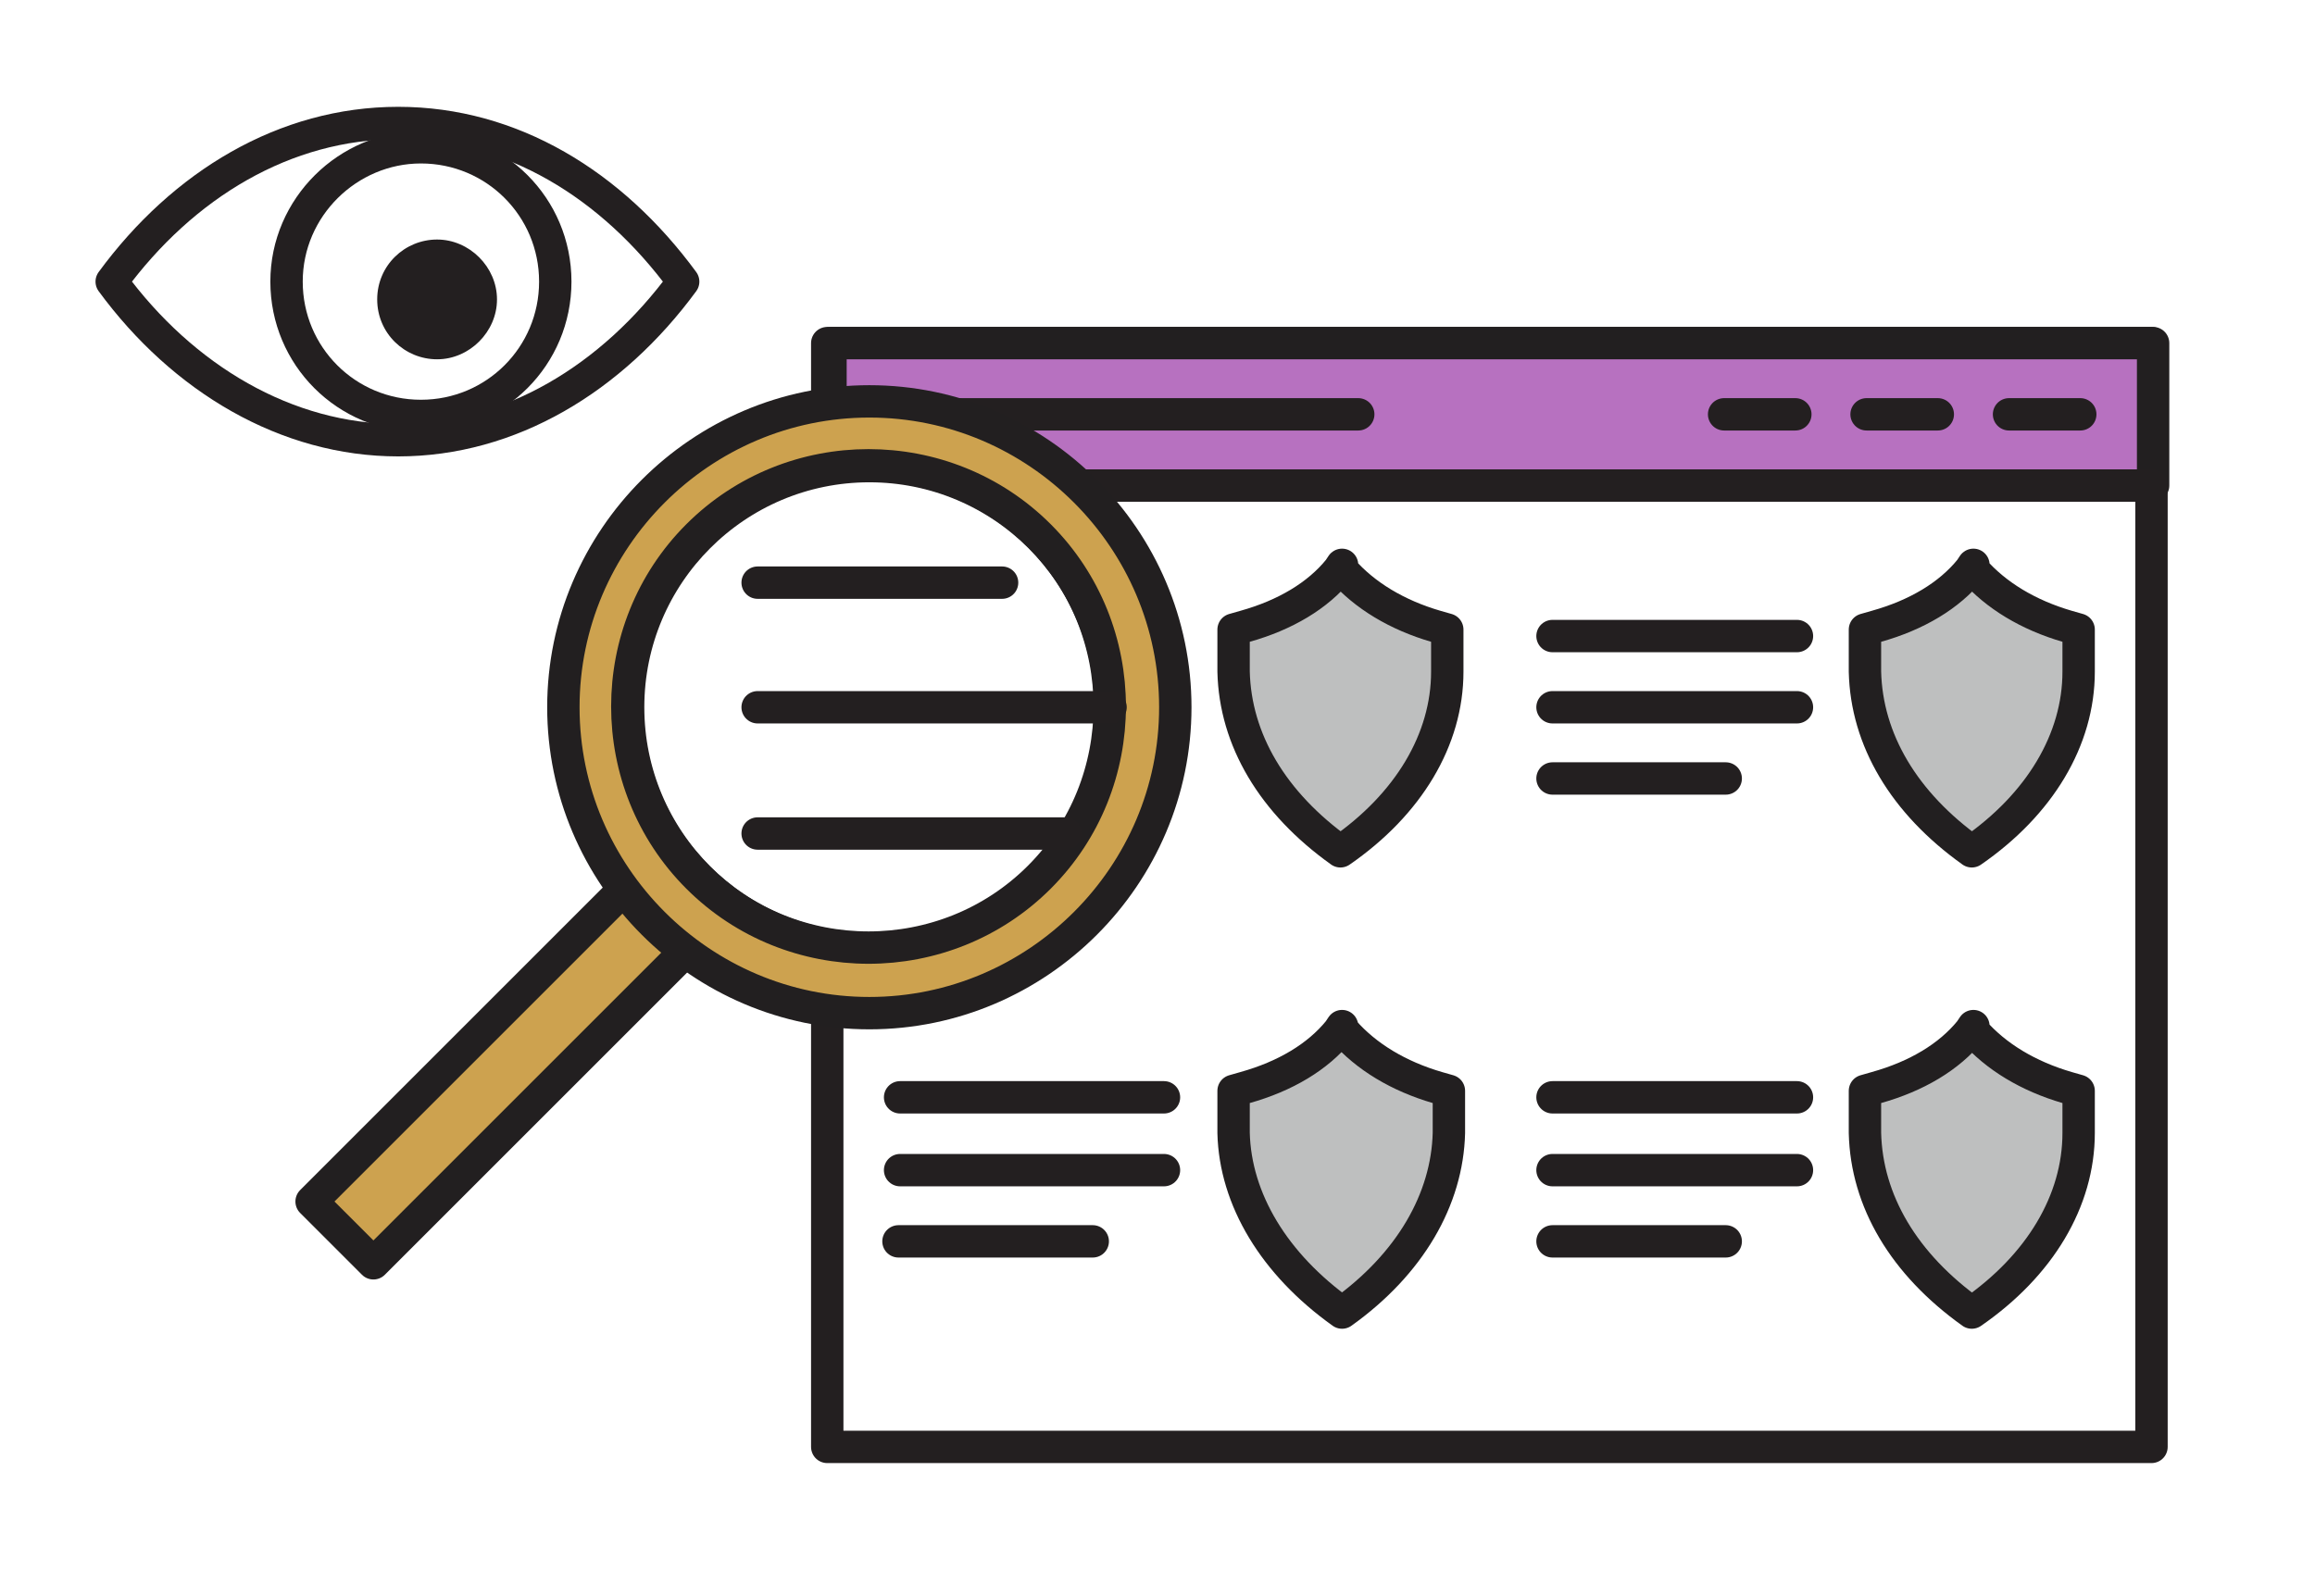 <?xml version="1.0" encoding="utf-8"?>
<!-- Generator: Adobe Illustrator 27.6.1, SVG Export Plug-In . SVG Version: 6.00 Build 0)  -->
<svg version="1.1" id="Layer_1" xmlns="http://www.w3.org/2000/svg" xmlns:xlink="http://www.w3.org/1999/xlink" x="0px" y="0px"
	 viewBox="0 0 143 98.6" style="enable-background:new 0 0 143 98.6;" xml:space="preserve">
<style type="text/css">
	.st0{fill:#FFFFFF;}
	.st1{fill:none;stroke:#231F20;stroke-width:2;stroke-linecap:round;stroke-linejoin:round;stroke-miterlimit:10;}
	.st2{fill:#B771C0;}
	.st3{fill:none;stroke:#221F20;stroke-width:2;stroke-linecap:round;stroke-linejoin:round;stroke-miterlimit:10;}
	.st4{fill:#BEBFBF;}
	.st5{fill:#CDA24F;}
	.st6{fill:none;stroke:#221F20;stroke-width:2;stroke-linecap:round;stroke-linejoin:round;stroke-miterlimit:10;}
	.st7{fill:#231F20;}
</style>
<rect class="st0" width="143" height="98.6"/>
<g>
	<rect x="51.1" y="21.2" class="st0" width="81.8" height="68.2"/>
	<rect x="51.1" y="21.2" class="st1" width="81.8" height="68.2"/>
	<rect x="51.3" y="21.2" class="st2" width="81.7" height="8.8"/>
	<rect x="51.3" y="21.2" class="st3" width="81.7" height="8.8"/>
	<line class="st1" x1="132.9" y1="30" x2="51.1" y2="30"/>
	<line class="st1" x1="55.6" y1="25.6" x2="83.9" y2="25.6"/>
	<line class="st1" x1="124.1" y1="25.6" x2="128.5" y2="25.6"/>
	<line class="st1" x1="115.3" y1="25.6" x2="119.7" y2="25.6"/>
	<line class="st1" x1="106.5" y1="25.6" x2="110.9" y2="25.6"/>
	<path class="st4" d="M121.9,34.9l-0.2,0.3c-1.3,1.6-3.3,2.8-5.8,3.5l-0.7,0.2v2.6c0.1,4.2,2.4,8.1,6.6,11.1
		c4.2-2.9,6.6-6.9,6.6-11.1v-2.6l-0.7-0.2c-2.4-0.7-4.4-1.9-5.8-3.5V34.9z"/>
	<path class="st3" d="M121.9,34.9l-0.2,0.3c-1.3,1.6-3.3,2.8-5.8,3.5l-0.7,0.2v2.6c0.1,4.2,2.4,8.1,6.6,11.1
		c4.2-2.9,6.6-6.9,6.6-11.1v-2.6l-0.7-0.2c-2.4-0.7-4.4-1.9-5.8-3.5V34.9z"/>
	<line class="st1" x1="111" y1="39.3" x2="95.9" y2="39.3"/>
	<line class="st1" x1="111" y1="43.7" x2="95.9" y2="43.7"/>
	<line class="st1" x1="106.6" y1="48.1" x2="95.9" y2="48.1"/>
	<path class="st4" d="M82.9,34.9l-0.2,0.3c-1.3,1.6-3.3,2.8-5.8,3.5l-0.7,0.2v2.6c0.1,4.2,2.4,8.1,6.6,11.1
		c4.2-2.9,6.6-6.9,6.6-11.1v-2.6l-0.7-0.2c-2.4-0.7-4.4-1.9-5.8-3.5V34.9z"/>
	<path class="st3" d="M82.9,34.9l-0.2,0.3c-1.3,1.6-3.3,2.8-5.8,3.5l-0.7,0.2v2.6c0.1,4.2,2.4,8.1,6.6,11.1
		c4.2-2.9,6.6-6.9,6.6-11.1v-2.6l-0.7-0.2c-2.4-0.7-4.4-1.9-5.8-3.5V34.9z"/>
	<line class="st1" x1="71.9" y1="39.3" x2="55.6" y2="39.3"/>
	<line class="st1" x1="71.9" y1="43.7" x2="55.6" y2="43.7"/>
	<line class="st1" x1="67.5" y1="48.1" x2="55.5" y2="48.1"/>
	<path class="st0" d="M64.3,54.2c-5.8,5.9-15.3,5.9-21.1,0s-5.8-15.3,0-21.1s15.3-5.8,21.1,0C70.1,39,70.1,48.4,64.3,54.2"/>
	<circle class="st1" cx="53.7" cy="43.7" r="14.9"/>
	<path class="st4" d="M82.9,63.4l-0.2,0.3c-1.3,1.6-3.3,2.8-5.8,3.5l-0.7,0.2V70c0.1,4.1,2.5,8.1,6.7,11.1c4.2-3,6.5-7,6.6-11.1
		v-2.6l-0.7-0.2c-2.4-0.7-4.4-1.9-5.8-3.5L82.9,63.4z"/>
	<path class="st3" d="M82.9,63.4l-0.2,0.3c-1.3,1.6-3.3,2.8-5.8,3.5l-0.7,0.2V70c0.1,4.1,2.5,8.1,6.7,11.1c4.2-3,6.5-7,6.6-11.1
		v-2.6l-0.7-0.2c-2.4-0.7-4.4-1.9-5.8-3.5L82.9,63.4z"/>
	<line class="st1" x1="71.9" y1="67.8" x2="55.6" y2="67.8"/>
	<line class="st1" x1="71.9" y1="72.3" x2="55.6" y2="72.3"/>
	<line class="st1" x1="67.5" y1="76.7" x2="55.5" y2="76.7"/>
	<path class="st4" d="M121.9,63.4l-0.2,0.3c-1.3,1.6-3.3,2.8-5.8,3.5l-0.7,0.2V70c0.1,4.2,2.4,8.1,6.6,11.1
		c4.2-2.9,6.6-6.9,6.6-11.1v-2.6l-0.7-0.2c-2.4-0.7-4.4-1.9-5.8-3.5V63.4z"/>
	<path class="st3" d="M121.9,63.4l-0.2,0.3c-1.3,1.6-3.3,2.8-5.8,3.5l-0.7,0.2V70c0.1,4.2,2.4,8.1,6.6,11.1
		c4.2-2.9,6.6-6.9,6.6-11.1v-2.6l-0.7-0.2c-2.4-0.7-4.4-1.9-5.8-3.5V63.4z"/>
	<line class="st1" x1="111" y1="67.8" x2="95.9" y2="67.8"/>
	<line class="st1" x1="111" y1="72.3" x2="95.9" y2="72.3"/>
	<line class="st1" x1="106.6" y1="76.7" x2="95.9" y2="76.7"/>
	
		<rect x="16.8" y="62.9" transform="matrix(0.707 -0.707 0.707 0.707 -37.1 41.646)" class="st5" width="29.9" height="5.4"/>
	
		<rect x="16.8" y="62.9" transform="matrix(0.707 -0.707 0.707 0.707 -37.1 41.646)" class="st6" width="29.9" height="5.4"/>
	<path class="st5" d="M53.7,24.8c-10.4,0-18.9,8.5-18.9,18.9s8.5,18.9,18.9,18.9s18.9-8.5,18.9-18.9S64.1,24.8,53.7,24.8 M64.2,54.2
		c-5.8,5.8-15.3,5.8-21.1,0s-5.8-15.3,0-21.1s15.3-5.8,21.1,0C70,39,70,48.4,64.2,54.2"/>
	<path class="st3" d="M53.7,24.8c-10.4,0-18.9,8.5-18.9,18.9s8.5,18.9,18.9,18.9s18.9-8.5,18.9-18.9S64.1,24.8,53.7,24.8z
		 M64.2,54.2c-5.8,5.8-15.3,5.8-21.1,0s-5.8-15.3,0-21.1s15.3-5.8,21.1,0S70,48.4,64.2,54.2z"/>
	<line class="st1" x1="61.9" y1="36" x2="46.8" y2="36"/>
	<line class="st1" x1="68.6" y1="43.7" x2="46.8" y2="43.7"/>
	<line class="st1" x1="65.8" y1="51.5" x2="46.8" y2="51.5"/>
	<path class="st0" d="M24.6,7.6c7,0,13.2,3.8,17.6,9.8c-4.4,6-10.7,9.8-17.6,9.8s-13.3-3.8-17.7-9.8C11.3,11.4,17.6,7.6,24.6,7.6"/>
	<path class="st1" d="M24.6,7.6c7,0,13.2,3.8,17.6,9.8c-4.4,6-10.7,9.8-17.6,9.8s-13.3-3.8-17.7-9.8C11.3,11.4,17.6,7.6,24.6,7.6z"
		/>
	<path class="st1" d="M17.7,17.4c0,4.6,3.7,8.3,8.3,8.3s8.3-3.7,8.3-8.3S30.6,9.1,26,9.1C21.5,9.1,17.7,12.8,17.7,17.4z"/>
	<path class="st7" d="M23.3,18.5c0,2.1,1.7,3.7,3.7,3.7s3.7-1.7,3.7-3.7S29,14.8,27,14.8S23.3,16.4,23.3,18.5"/>
</g>
</svg>
